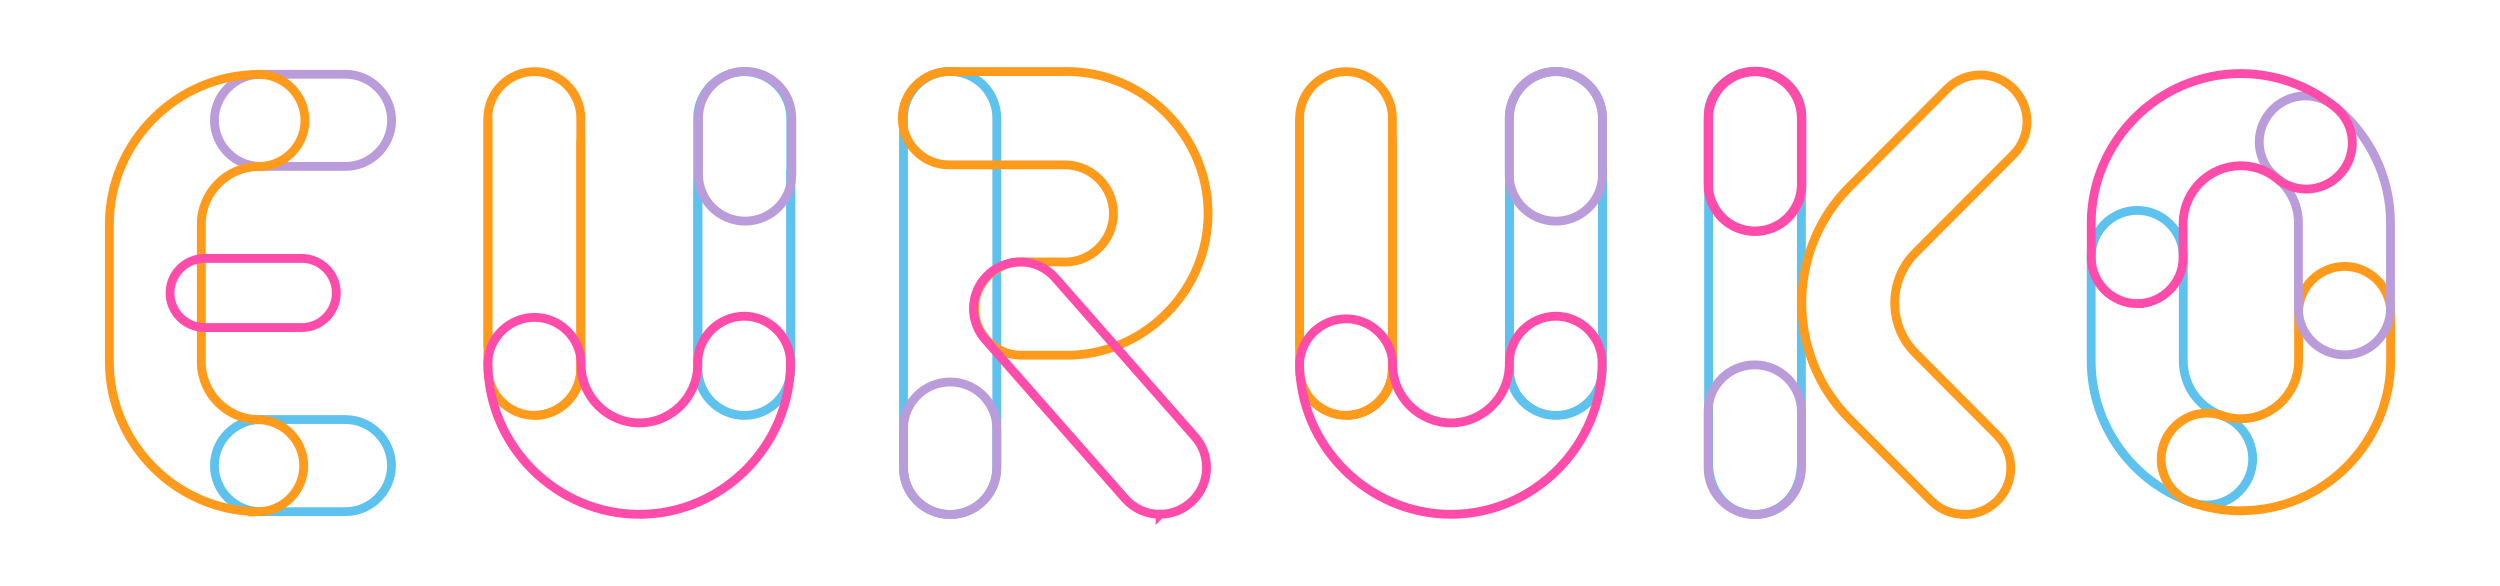 <svg xmlns="http://www.w3.org/2000/svg" xmlns:xlink="http://www.w3.org/1999/xlink" xmlns:serif="http://www.serif.com/" width="100%" height="100%" viewBox="0 0 960 225" version="1.1" xml:space="preserve" fill-rule="evenodd" clip-rule="evenodd">

<style>

    @keyframes pulsateOrange {
    100% {
        filter: drop-shadow(0 0 0.8rem rgb(243, 147, 26));
    }

    0% {
        filter: drop-shadow(0 0 0.5rem rgb(243, 147, 26));
    }
}

@keyframes pulsateBlue {
    100% {
        filter: drop-shadow(0 0 0.8rem #4b9bbe);
    }

    0% {
        filter: drop-shadow(0 0 0.5rem #4b9bbe);
    }
}

@keyframes pulsatePink {
    100% {
        filter: drop-shadow(0 0 0.8rem #d74090);
    }

    0% {
        filter: drop-shadow(0 0 0.5rem #d74090);
    }
}

@keyframes pulsateViolet {
    100% {
        filter: drop-shadow(0 0 0.8rem #d7aaff);
    }

    0% {
        filter: drop-shadow(0 0 0.5rem #d7aaff);
    }
}

    path.orange {
    filter: drop-shadow(0 0 1.4rem rgb(243, 147, 26));
    animation: pulsateOrange 1.5s ease-in-out infinite alternate;
}

path.blue {
    filter: drop-shadow(0 0 1.4rem #4b9bbe);
    animation: pulsateBlue 1.5s ease-in-out infinite alternate;
}

path.pink {
    filter: drop-shadow(0 0 1.4rem #d74090);
    animation: pulsatePink 1.5s ease-in-out infinite alternate;
}

path.violet {
    filter: drop-shadow(0 0 1.4rem #d7aaff);
    animation: pulsateViolet 1.5s ease-in-out infinite alternate;
}
</style>

<path class="violet" d="M100.017,28.524l32.635,-0c0.012,-0 0.023,-0 0.034,-0c9.7,-0 17.684,7.978 17.69,17.678c0,0 0,0 0,0c0,9.705 -7.985,17.69 -17.69,17.69c-0.011,0 -0.022,0 -0.034,0l-32.635,0c-9.7,-0.006 -17.678,-7.989 -17.678,-17.69c-0,-9.698 7.98,-17.678 17.678,-17.678Z" fill="none" fill-rule="nonzero" stroke="#ba9cdb" stroke-width="3.39px"/>
<path class="blue" d="M100.017,161.108l32.635,-0c9.7,0.006 17.679,7.989 17.679,17.69c-0,9.698 -7.981,17.678 -17.679,17.678l-32.635,0c-9.698,0 -17.678,-7.98 -17.678,-17.678c-0,-9.701 7.978,-17.684 17.678,-17.69Z" fill="none" fill-rule="nonzero" stroke="#5ec2ee" stroke-width="3.39px"/>

<path class="orange" d="M99.43,196.476c-31.478,-0.062 -57.362,-25.941 -57.43,-57.419l0,-53.092c0.08,-31.469 25.961,-57.334 57.43,-57.396c9.698,0 17.679,7.98 17.679,17.679c-0,9.698 -7.981,17.678 -17.679,17.678c-0.004,0 -0.008,0 -0.011,0c-12.13,0 -22.112,9.978 -22.118,22.107l-0,53.024c0.012,12.113 9.972,22.077 22.084,22.096c9.532,0.241 17.243,8.148 17.243,17.684c-0,9.536 -7.711,17.443 -17.243,17.684l0.045,-0.045Z" fill="none" fill-rule="nonzero" stroke="#ff9a1b" stroke-width="3.39px"/>
<path class="pink" d="M78.555,99.238l37.277,0c0.023,0 0.045,0 0.068,0c7.26,0 13.238,5.968 13.25,13.228c0.001,0.023 0.001,0.045 0.001,0.068c-0,7.269 -5.982,13.25 -13.251,13.25l-37.345,0c-7.276,0 -13.262,-5.986 -13.262,-13.261l-0,-0.034c-0,-7.269 5.981,-13.251 13.25,-13.251c0.004,0 0.008,0 0.012,0Z" fill="none" fill-rule="nonzero" stroke="#ff4cab" stroke-width="3.39px"/>
<path class="blue" d="M382.762,45.344c0,-9.882 -8.023,-17.905 -17.904,-17.905l-0.012,0c-9.882,0 -17.904,8.023 -17.904,17.905l-0,134.335c-0,9.881 8.022,17.904 17.904,17.904l0.012,0c9.881,0 17.904,-8.023 17.904,-17.904l0,-134.335Z" fill="none" stroke="#5ec2ee" stroke-width="3.39px"/>
<path class="blue" d="M673.911,27.439c9.907,0 17.826,7.908 17.826,15.815l-0,134.493c-0,11.884 -7.908,19.802 -17.815,19.802c-9.906,0 -17.825,-8.02 -17.825,-19.802l-0,-134.425c-0.079,-7.907 7.941,-15.883 17.814,-15.883Z" fill="none" fill-rule="nonzero" stroke="#5ec2ee" stroke-width="3.39px"/>

<path class="pink" d="M691.827,45.344c-0,-9.882 -8.023,-17.905 -17.905,-17.905l-0.011,0c-9.882,0 -17.905,8.023 -17.905,17.905l0,25.552c0,9.882 8.023,17.905 17.905,17.905l0.011,-0c9.882,-0 17.905,-8.023 17.905,-17.905l-0,-25.552Z" fill="none" stroke="#ff4cab" stroke-width="3.61px"/>
<path class="orange" d="M754.148,197.504c-4.741,-0.003 -9.289,-1.899 -12.629,-5.264l-31.324,-31.37c-24.391,-24.463 -24.391,-64.641 -0,-89.104l37.56,-37.718c3.361,-3.374 7.933,-5.273 12.696,-5.273c9.833,0 17.925,8.091 17.925,17.924c-0,4.741 -1.881,9.294 -5.228,12.652l-37.65,37.741c-10.558,10.56 -10.558,27.937 0,38.497l31.347,31.483c3.385,3.347 5.292,7.915 5.292,12.675c-0,9.779 -8.047,17.825 -17.826,17.825c-0.046,0 -0.093,0 -0.14,-0l-0.023,-0.068Z" fill="none" fill-rule="nonzero" stroke="#ff9a1b" stroke-width="3.39px"/>

<path class="orange" d="M407.331,136.403l-15.622,-0c-9.656,-0.243 -17.466,-8.252 -17.466,-17.91c-0,-9.659 7.81,-17.668 17.466,-17.911l15.622,0c0.517,0.044 1.036,0.065 1.554,0.065c10.244,0 18.673,-8.429 18.673,-18.672c0,-10.244 -8.429,-18.673 -18.673,-18.673c-0.111,-0 -0.222,0.001 -0.334,0.003l-43.705,-0c-0.15,0.004 -0.3,0.006 -0.45,0.006c-9.828,-0 -17.915,-8.088 -17.915,-17.916c-0,-9.829 8.087,-17.916 17.915,-17.916c0.15,-0 0.3,0.002 0.45,0.006l42.485,-0c0.693,-0.027 1.386,-0.04 2.079,-0.04c29.894,-0 54.493,24.599 54.493,54.493c-0,29.11 -23.326,53.343 -52.415,54.454l-4.157,-0l0,0.011Z" fill="none" fill-rule="nonzero" stroke="#ff9a1b" stroke-width="3.39px"/>

<path class="pink" d="M445.456,197.504c-5.157,0.013 -10.074,-2.214 -13.465,-6.1l-53.725,-61.101c-2.871,-3.268 -4.456,-7.472 -4.456,-11.822c0,-9.825 8.085,-17.909 17.91,-17.909c5.149,-0 10.055,2.22 13.454,6.088l53.725,61.124c2.848,3.263 4.419,7.45 4.419,11.782c-0,9.808 -8.054,17.886 -17.862,17.916l0,0.022Z" fill="none" fill-rule="nonzero" stroke="#ff4cab" stroke-width="3.39px"/>
<path class="blue" d="M847.297,193.901c-2.024,0.013 -4.035,-0.327 -5.942,-1.006c-22.904,-8.13 -38.31,-29.918 -38.339,-54.222l-0,-39.751c-0.004,-0.149 -0.006,-0.298 -0.006,-0.447c0,-9.704 7.986,-17.69 17.69,-17.69c9.704,0 17.69,7.986 17.69,17.69c-0,0.149 -0.002,0.298 -0.006,0.447l0,39.819c0.035,9.37 6.002,17.752 14.843,20.853c7.055,2.486 11.803,9.193 11.803,16.673c-0,9.698 -7.981,17.679 -17.679,17.679c-0.018,-0 -0.036,-0 -0.054,-0l-0,-0.045Z" fill="none" fill-rule="nonzero" stroke="#5ec2ee" stroke-width="3.39px"/>

<path class="orange" d="M860.434,196.16c-6.498,-0.001 -12.95,-1.105 -19.079,-3.265c-6.885,-2.589 -11.471,-9.212 -11.471,-16.568c-0,-9.711 7.991,-17.702 17.701,-17.702c1.918,0 3.824,0.312 5.642,0.924c2.34,0.827 4.805,1.248 7.286,1.242c0.016,0 0.031,0 0.046,0c12.104,0 22.07,-9.946 22.095,-22.05l0,-18.198c-0.006,-0.188 -0.009,-0.377 -0.009,-0.565c0,-9.7 7.982,-17.682 17.682,-17.682c9.487,0 17.37,7.635 17.673,17.117l0,19.283c0,31.499 -25.92,57.419 -57.419,57.419l-0.147,0.045Z" fill="none" fill-rule="nonzero" stroke="#ff9a1b" stroke-width="3.39px"/>

<path class="violet" d="M382.762,164.587c0,-9.882 -8.023,-17.905 -17.904,-17.905l-0.012,0c-9.882,0 -17.904,8.023 -17.904,17.905l-0,15.08c-0,9.882 8.022,17.905 17.904,17.905l0.012,-0c9.881,-0 17.904,-8.023 17.904,-17.905l0,-15.08Z" fill="none" stroke="#ba9cdb" stroke-width="3.39px"/>
<path class="violet" d="M691.737,158.001c-0,-9.882 -8.023,-17.904 -17.905,-17.904l-0.011,-0c-9.882,-0 -17.905,8.022 -17.905,17.904l0,21.678c0,9.881 8.023,17.904 17.905,17.904l0.011,0c9.882,0 17.905,-8.023 17.905,-17.904l-0,-21.678Z" fill="none" stroke="#ba9cdb" stroke-width="3.39px"/>

<path class="violet" d="M900.254,136.267l-0,0c-9.686,0 -17.656,-7.97 -17.656,-17.656c-0,-0.004 -0,-0.007 -0,-0.011l-0,-32.929c0.015,-6.681 -3.015,-13.019 -8.224,-17.204c-4.3,-3.349 -6.819,-8.505 -6.819,-13.955c0,-9.704 7.986,-17.69 17.69,-17.69c4.158,0 8.186,1.466 11.371,4.139c13.526,10.891 21.381,27.368 21.328,44.733l-0,32.883c-0,9.705 -7.986,17.69 -17.69,17.69Z" fill="none" fill-rule="nonzero" stroke="#ba9cdb" stroke-width="3.39px"/>
<path class="orange" d="M499.045,133.466l0,-88.111c0,-0.007 0,-0.015 0,-0.022c0,-9.775 8.04,-17.82 17.815,-17.826c9.778,0 17.825,8.047 17.825,17.826l0,96.266c0.05,9.775 -7.949,17.86 -17.724,17.916l-0.101,-0" fill="none" fill-rule="nonzero" stroke="#ff9a1b" stroke-width="3.39px"/>
<path class="orange" d="M534.685,53.579l0,88.11c-0.006,9.775 -8.051,17.815 -17.825,17.815c-9.773,-0 -17.815,-8.042 -17.815,-17.815l0,-96.255" fill="none" fill-rule="nonzero" stroke="#ff9a1b" stroke-width="3.39px"/>
<path class="blue" d="M615.351,65.237l0,76.475c0,9.773 -8.041,17.814 -17.814,17.814c-0.003,0 -0.007,0 -0.011,0c-0.034,0 -0.068,0 -0.102,0c-9.738,0 -17.765,-7.985 -17.814,-17.724l0,-70.725" fill="none" fill-rule="nonzero" stroke="#5ec2ee" stroke-width="3.39px"/>
<path class="blue" d="M579.61,141.599l0,-96.266c0,-0.004 0,-0.008 0,-0.012c0,-9.772 8.042,-17.814 17.814,-17.814c0.004,0 0.008,0 0.012,0c0.034,-0 0.067,-0 0.101,-0c9.743,-0 17.771,7.993 17.814,17.735l0,90.528" fill="none" fill-rule="nonzero" stroke="#5ec2ee" stroke-width="3.39px"/>
<path class="violet" d="M615.351,45.344c0,-9.882 -8.022,-17.905 -17.904,-17.905l-0.011,0c-9.882,0 -17.905,8.023 -17.905,17.905l0,21.677c0,9.882 8.023,17.905 17.905,17.905l0.011,-0c9.882,-0 17.904,-8.023 17.904,-17.905l0,-21.677Z" fill="none" stroke="#ba9cdb" stroke-width="3.39px"/>

<path class="pink" d="M557.255,197.504c-31.91,-0.025 -58.17,-26.254 -58.232,-58.164c0.53,-9.435 8.438,-16.91 17.887,-16.91c9.45,-0 17.358,7.475 17.888,16.91c-0.007,0.222 -0.01,0.444 -0.01,0.666c0,12.285 10.109,22.394 22.393,22.394c12.034,-0 22.026,-9.699 22.384,-21.727l-0,-1.333c0.012,-9.79 8.036,-17.854 17.825,-17.916l0,0c9.773,0 17.815,8.042 17.815,17.814c-0,0.004 -0,0.008 -0,0.011c0.025,31.852 -26.099,58.113 -57.95,58.255Z" fill="none" fill-rule="nonzero" stroke="#ff4cab" stroke-width="3.39px"/>
<path class="orange" d="M187.349,133.466l-0,-88.111c-0,-0.011 -0,-0.022 -0,-0.034c-0,-9.772 8.041,-17.814 17.814,-17.814l0.045,0c9.772,0 17.814,8.042 17.814,17.814c0,0.004 0,0.008 0,0.012l0,96.266c0.05,9.775 -7.949,17.86 -17.724,17.916l-0.101,-0" fill="none" fill-rule="nonzero" stroke="#ff9a1b" stroke-width="3.39px"/>
<path class="orange" d="M223.022,53.579l0,88.11c0,9.773 -8.042,17.815 -17.814,17.815c-0.004,-0 -0.008,-0 -0.011,-0c-9.773,-0 -17.815,-8.042 -17.815,-17.815l0,-96.255" fill="none" fill-rule="nonzero" stroke="#ff9a1b" stroke-width="3.39px"/>
<path class="blue" d="M303.655,65.237l-0,76.475c-0,9.773 -8.042,17.814 -17.815,17.814c-9.74,0 -17.769,-7.983 -17.825,-17.724l-0,-70.725" fill="none" fill-rule="nonzero" stroke="#5ec2ee" stroke-width="3.39px"/>
<path class="blue" d="M267.913,141.599l0,-96.266c0,-0.004 0,-0.008 0,-0.012c0,-9.772 8.042,-17.814 17.814,-17.814c0.004,0 0.008,0 0.012,0c0.034,-0 0.068,-0 0.102,-0c9.742,-0 17.77,7.993 17.814,17.735l-0,90.528" fill="none" fill-rule="nonzero" stroke="#5ec2ee" stroke-width="3.39px"/>
<path class="violet" d="M304.05,45.321c-0,-9.881 -8.023,-17.904 -17.905,-17.904l-0.011,-0c-9.882,-0 -17.904,8.023 -17.904,17.904l-0,21.678c-0,9.882 8.022,17.904 17.904,17.904l0.011,0c9.882,0 17.905,-8.022 17.905,-17.904l-0,-21.678Z" fill="none" stroke="#ba9cdb" stroke-width="3.39px"/>

<path class="pink" d="M245.615,197.504c-31.932,0.006 -58.227,-26.233 -58.289,-58.164c0.242,-9.656 8.252,-17.466 17.91,-17.466c9.659,-0 17.668,7.81 17.91,17.466c-0.006,0.222 -0.01,0.444 -0.01,0.666c0,12.285 10.109,22.394 22.394,22.394c12.033,-0 22.025,-9.699 22.383,-21.727l0,-1.333c0.012,-9.79 8.036,-17.854 17.826,-17.916l-0,0c9.772,0 17.814,8.042 17.814,17.814c-0,0.004 -0,0.008 -0,0.011c0.043,31.855 -26.084,58.125 -57.938,58.255Z" fill="none" fill-rule="nonzero" stroke="#ff4cab" stroke-width="3.39px"/>
<path class="pink" d="M820.717,116.601c-9.698,-0 -17.679,-7.981 -17.679,-17.679l0,-13.251c0,-31.499 25.92,-57.418 57.419,-57.418l0.102,-0c13.12,0.026 25.842,4.548 36.035,12.81c4.23,3.353 6.7,8.464 6.7,13.862c0,9.705 -7.985,17.69 -17.69,17.69c-4.12,0 -8.114,-1.44 -11.287,-4.069c-3.924,-3.165 -8.818,-4.892 -13.86,-4.891c-12.129,0 -22.116,9.967 -22.141,22.096l0,13.205c-0.006,9.66 -7.939,17.614 -17.599,17.645Z" fill="none" fill-rule="nonzero" stroke="#ff4cab" stroke-width="3.39px"/>


</svg>